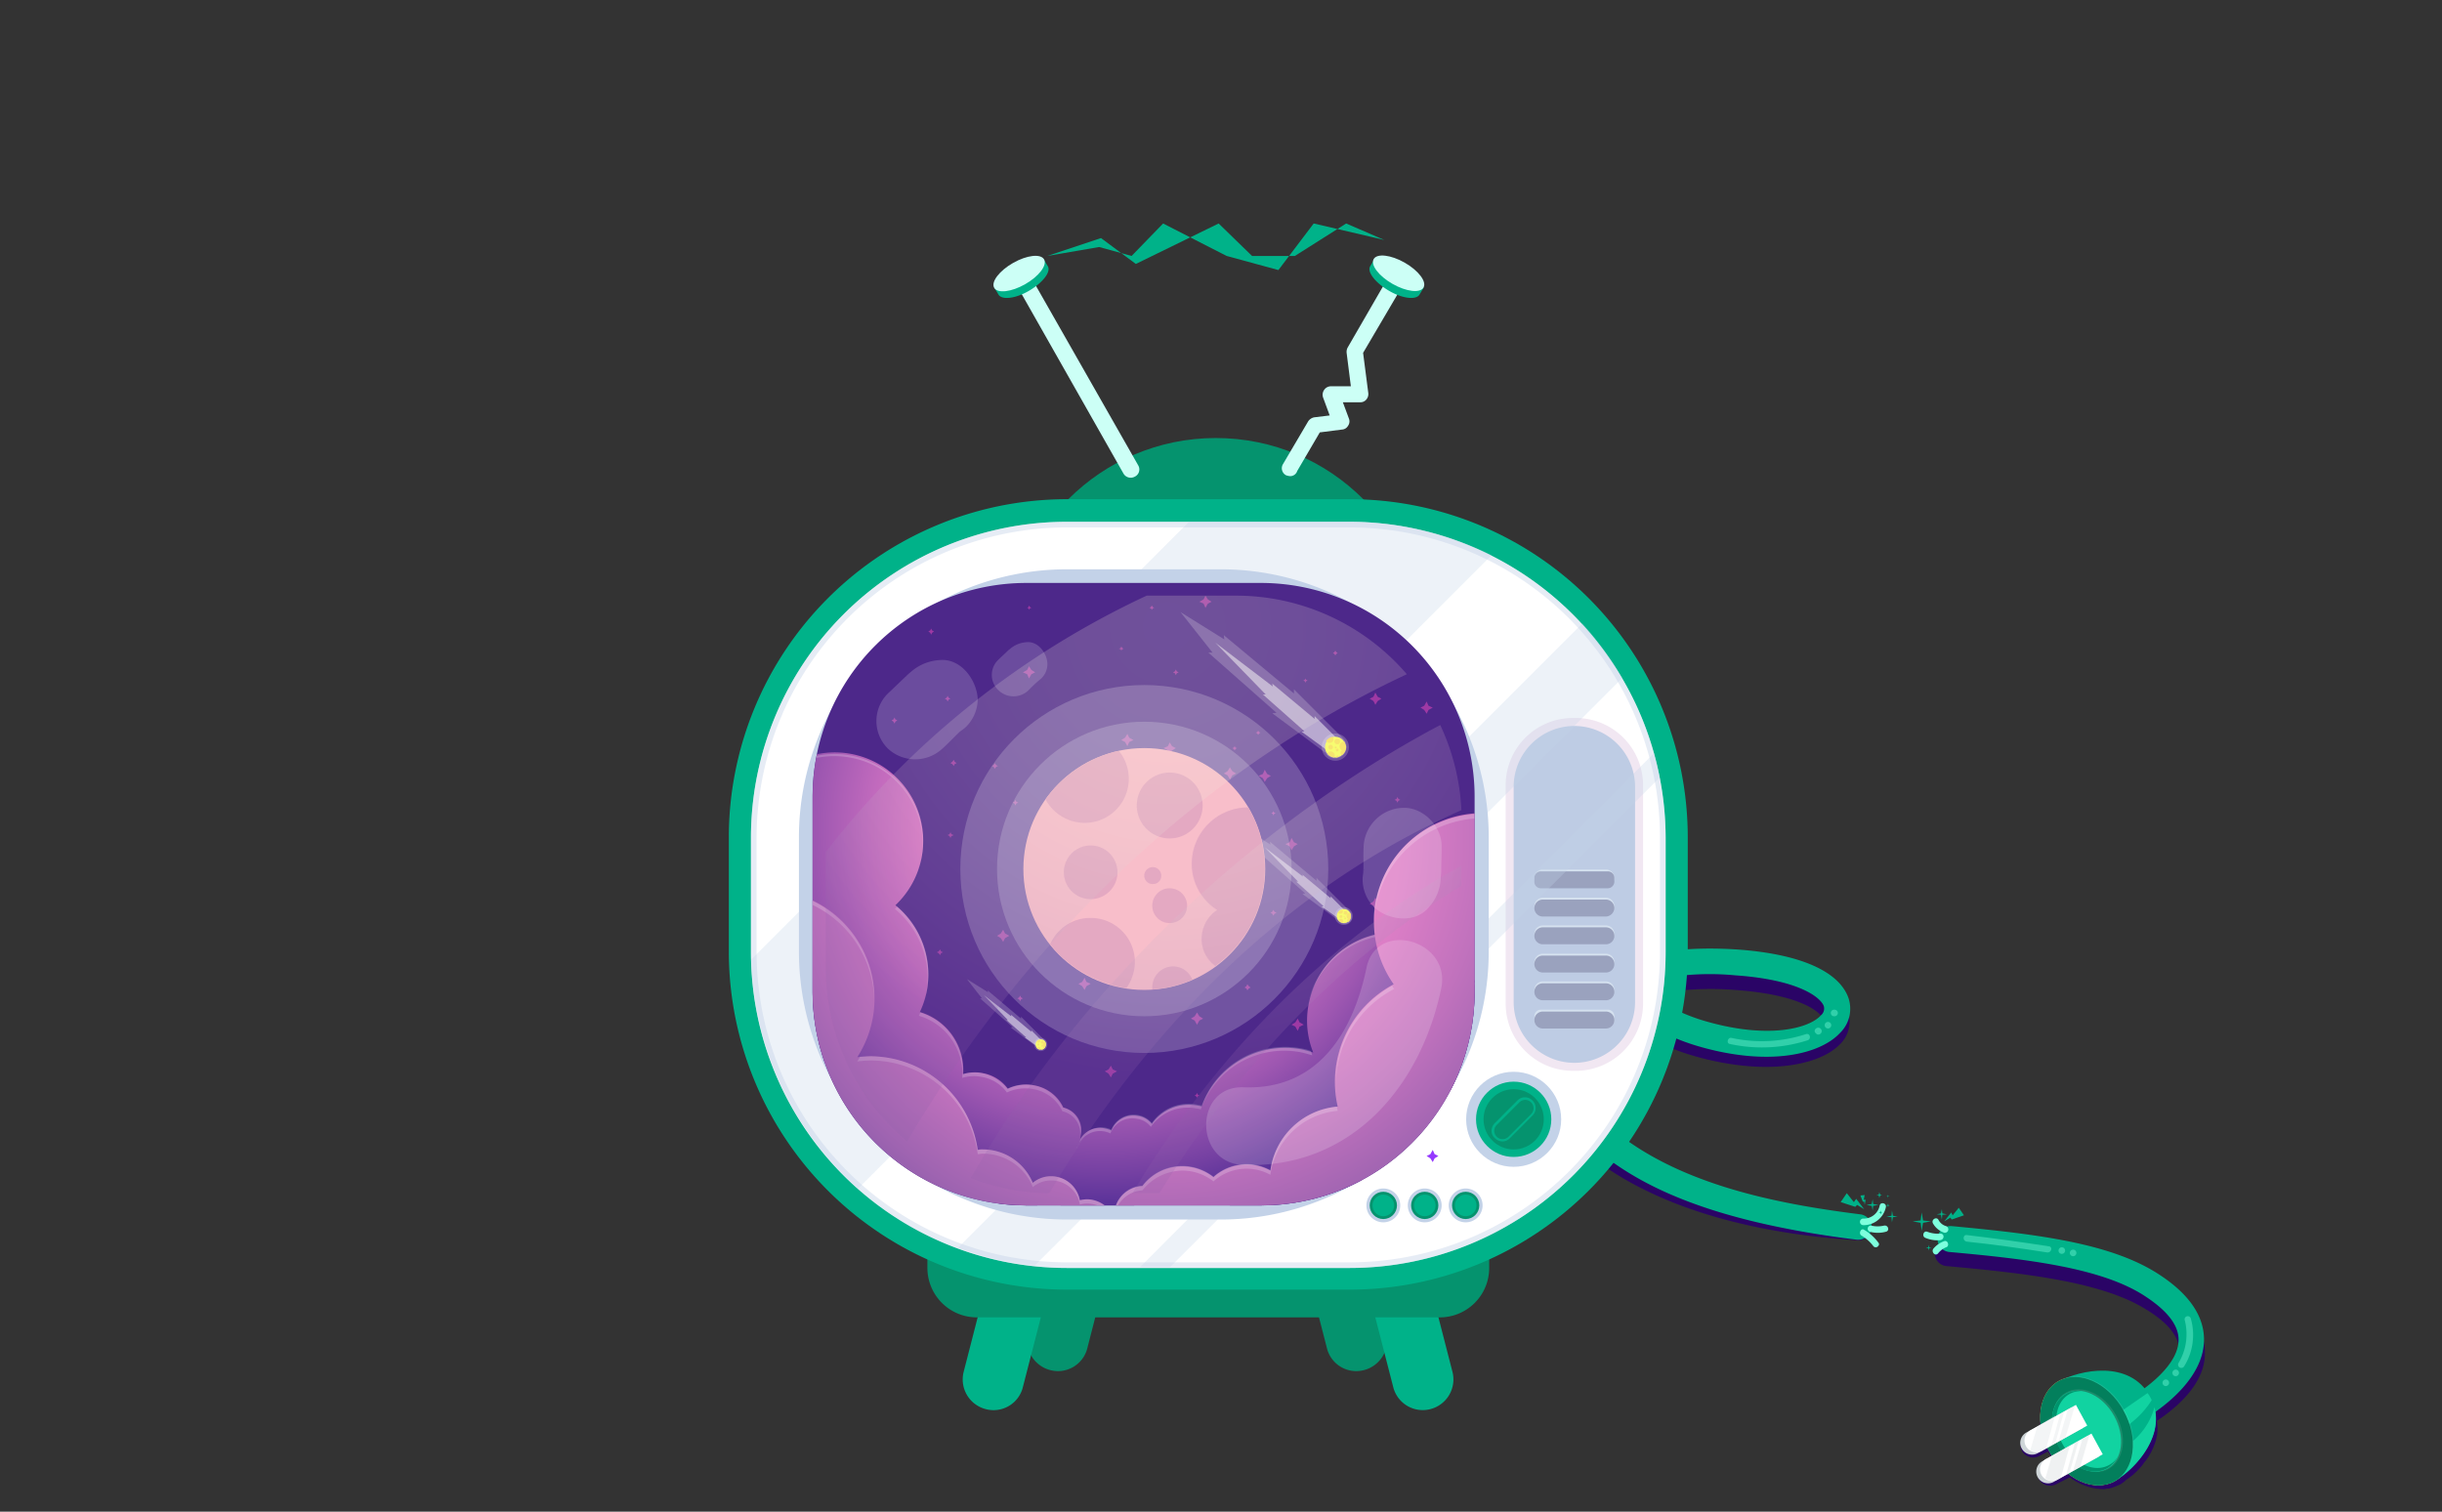 <svg id="OBJECTS" xmlns="http://www.w3.org/2000/svg" viewBox="0 0 519 321.3"><rect x="0" y="0" width="519" height="321.3" fill="#333333" stroke="none"/><defs><radialGradient id="radial-gradient" cx="5.82" cy="-145.51" r="79.88" gradientTransform="matrix(-.98 -.2 -.2 .98 211.51 319.88)" gradientUnits="userSpaceOnUse"><stop offset="0" stop-color="#ff8cd2"/><stop offset=".16" stop-color="#fb8ad1"/><stop offset=".32" stop-color="#f084cd"/><stop offset=".47" stop-color="#dc79c6"/><stop offset=".62" stop-color="#c16abd"/><stop offset=".77" stop-color="#9e57b1"/><stop offset=".92" stop-color="#7440a2"/><stop offset="1" stop-color="#5a3299"/></radialGradient><radialGradient id="radial-gradient-2" cx="246.42" cy="-119.32" r="92.36" gradientTransform="translate(0 297.4)" gradientUnits="userSpaceOnUse"><stop offset="0" stop-color="#ff8cd2"/><stop offset=".2" stop-color="#fb8ad1"/><stop offset=".38" stop-color="#f086cd"/><stop offset=".57" stop-color="#dc7ec6"/><stop offset=".75" stop-color="#c172bd"/><stop offset=".93" stop-color="#9f64b1"/><stop offset="1" stop-color="#8e5dab"/></radialGradient><radialGradient id="radial-gradient-3" cx="248.17" cy="-164.18" r="96.12" gradientTransform="translate(0 297.4)" gradientUnits="userSpaceOnUse"><stop offset="0" stop-color="#fffde0"/><stop offset=".17" stop-color="#fcf9df"/><stop offset=".32" stop-color="#f4eedb"/><stop offset=".48" stop-color="#e7dad5"/><stop offset=".63" stop-color="#d3bfcc"/><stop offset=".78" stop-color="#bb9cc0"/><stop offset=".93" stop-color="#9d72b2"/><stop offset="1" stop-color="#8e5dab"/></radialGradient><clipPath id="clip-path"><path d="M268.1 256.2H218a45.45 45.45 0 0 1-45.3-45.3v-41.7a45.45 45.45 0 0 1 45.3-45.3h50.1a45.45 45.45 0 0 1 45.3 45.3V211a45.37 45.37 0 0 1-45.3 45.2Z" style="fill:none"/></clipPath><style>.cls-3{fill:#2a0466}.cls-4{fill:#00b289}.cls-5{fill:#7dffdd}.cls-7{fill:#11d3a1}.cls-8{opacity:.1}.cls-33,.cls-34,.cls-9{fill:#fff}.cls-12{fill:#ced5d8}.cls-15{opacity:.39}.cls-16{fill:#aeaeff}.cls-17{fill:#4d288a}.cls-18{fill:#05936e}.cls-23{fill:#c3d2e8}.cls-33,.cls-34{isolation:isolate}.cls-26{fill:#ccfff6}.cls-27{fill:#9e39a4}.cls-29{clip-path:url(#clip-path)}.cls-31,.cls-33{opacity:.2}.cls-34{opacity:.5}.cls-35{fill:#f7fb70}.cls-36{fill:#f7e470}.cls-37{opacity:.18}.cls-38{fill:#e4a9c2}</style></defs><path d="M322.7 184.3c1.1-.5 2.2-.9 3.3-1.3a4.43 4.43 0 0 1 2-.3 54.1 54.1 0 0 1-2.1-7.4 2.82 2.82 0 0 0-3.2-2.1 2.59 2.59 0 0 0-2.2 3 47 47 0 0 0 2.2 8.1Z" style="fill:#ff6098"/><path class="cls-3" d="M395.3 258.4c-17.5-2.1-39.5-6-54-18.1-7.1-5.9-9.8-12.5-7.3-18.1 1.4-3.1 4.2-5.7 8-7.7a46.46 46.46 0 0 0 18.6 10.1c15.2 4.2 26.2 1.7 30.4-2.6a6.72 6.72 0 0 0 1.6-7.4c-2.2-5.2-10.6-8.5-23.6-9.4-10.9-.7-19.4.6-25.8 3L342 207c-1.4 1.2-2.7 2.3-4.1 3.4l.2.2a11 11 0 0 0-2.1 1.4c-.1.1-.3.2-.4.3a2.18 2.18 0 0 0-.5.4 20.6 20.6 0 0 0-6.1 7.4c-3.4 7.8-.8 17.3 8.2 24.9 8.2 6.9 25.5 16.6 57.5 18.6h.3a2.63 2.63 0 0 0 2.7-2.3 2.56 2.56 0 0 0-2.4-2.9Zm-26.7-48c13.2.9 18 4.3 18.8 6.1.1.3.4.9-.5 1.9-2.5 2.6-11.1 5-24.7 1.2a42.29 42.29 0 0 1-14.5-7.4 64.41 64.41 0 0 1 20.9-1.8Z"/><path class="cls-4" d="M395 263.5h-.3c-34.8-4.3-48.7-13.2-57-20.5-9-8-12.1-17.2-8.7-25.4a21.64 21.64 0 0 1 9.2-10 70.49 70.49 0 0 1-9.7-14.5 87.94 87.94 0 0 1-7.8-21.9 2.75 2.75 0 1 1 5.4-1c.1.3 4 20.5 17.2 34.8 6.4-2.6 14.9-3.9 25.8-3.2 13 .9 21.3 4.4 23.6 9.9a7.17 7.17 0 0 1-1.6 7.8c-4.2 4.6-15.2 7.3-30.4 2.8a46.63 46.63 0 0 1-18.6-10.7c-3.9 2.1-6.7 4.8-8 8.1-2.5 5.9.2 12.9 7.3 19.2 14.5 12.9 36.5 17 54 19.2a2.8 2.8 0 0 1 2.4 3.1 3 3 0 0 1-2.8 2.3Zm-47.2-54.3a39.77 39.77 0 0 0 14.5 7.8c13.7 4 22.3 1.5 24.7-1.2a1.87 1.87 0 0 0 .6-2c-.8-2-5.7-5.6-18.8-6.5a57.24 57.24 0 0 0-21 1.9Z"/><path class="cls-5" d="M396 260.4a4.83 4.83 0 0 0 4.8-3.8c.2-.9-1.1-1.2-1.3-.4a3.45 3.45 0 0 1-3.5 2.8.7.7 0 0 0 0 1.4Zm-.4 2.2a8.81 8.81 0 0 1 2.5 2.2.65.65 0 0 0 .9.2c.3-.2.5-.6.2-.9a9.72 9.72 0 0 0-3-2.7c-.6-.5-1.3.7-.6 1.2Zm1.8-.8a6.53 6.53 0 0 0 3.4 0c.9-.2.5-1.5-.4-1.3a6.15 6.15 0 0 1-2.7 0 .67.67 0 0 0-.3 1.3Z"/><path class="cls-3" d="m342.1 211.6-4-4c-.4.2-.7.5-1.1.7 2.5 1.1 2.6 3.7 2.6 4.9a13.25 13.25 0 0 1 2.5-1.6Zm5.5-2.5 1.1-.1 2.4-.6a15.68 15.68 0 0 1-7.8-3.4 25.33 25.33 0 0 0 4.3 4.1Z"/><path class="cls-4" d="m398 254.9.1 1 1.1.2-1.1.2-.1 1-.2-1-1.1-.2 1.1-.2.2-1zm4.1 2.4.2 1.1 1 .2-1 .1-.2 1.1-.1-1.1-1.1-.1 1.1-.2.1-1.1zm-2.7-3.9.2.5.4.1-.4.1-.2.5-.1-.5-.5-.1.5-.1.1-.5zm1.8 2.4.1.3.3.1-.3.1-.1.3v-.3l-.3-.1.3-.1v-.3zm-1.5 1.5.1.3.2.1-.2.1-.1.3-.1-.3-.3-.1.3-.1.1-.3zm1.5-3.4.1.3h.3l-.3.1-.1.3v-.3l-.3-.1h.3v-.3zm-10 1.6 3.1 1 .4-.4 1.5.9-1.7-2.2-.5.7-1.5-1.9-1.3 1.9z"/><path class="cls-3" d="M458.4 273.6c-10.5-6.2-26.4-8.1-44.3-9.6a2.61 2.61 0 0 0-2.9 2.3 2.73 2.73 0 0 0 2.5 2.8c16.6 1.5 32.5 3.3 41.9 8.9 5.1 3 7.6 6.1 7.5 9.1-.1 3.6-3.7 7.1-7.1 9.5-5-5.5-14.3-3.8-18.4-1.8a.1.1 0 0 0-.1.1h-.1c-2.9 1.5-4.2 4.9-3.7 8.7l-2.1 1.1-.9.5a2.33 2.33 0 0 0-.9 3.3 2.71 2.71 0 0 0 3.5 1l2-1a2.18 2.18 0 0 0 .5.8c.2.3.3.5.5.8l-1.1.6-.9.5a2.33 2.33 0 0 0-.9 3.3 2.71 2.71 0 0 0 3.5 1l3-1.5a12.29 12.29 0 0 0 5.7 2.4c.4 0 .7.1 1.1.1h.2a2 2 0 0 0 .8-.1h.3a2.35 2.35 0 0 0 .8-.2.37.37 0 0 0 .3-.1 4.18 4.18 0 0 0 1-.4h.1l.6-.3a.1.1 0 0 0 .1-.1 3 3 0 0 0 .7-.5l.1-.1a3 3 0 0 1 .7-.5l.1-.1c.3-.2.5-.4.8-.6.5-.5 1.1-1 1.6-1.6a5.5 5.5 0 0 0 .7-.9c.2-.3.5-.6.7-.9a13.55 13.55 0 0 0 2-4.4 9.23 9.23 0 0 0 .1-3.7c4.2-2.8 10.1-7.8 10.2-14.1.2-5.6-3.3-10.2-10.2-14.3Z"/><path class="cls-4" d="M452.6 303.1a3 3 0 0 1-2.5-1.5 2.78 2.78 0 0 1 1.2-3.7c3.1-1.6 11.4-7 11.7-12.8.2-3.2-2.2-6.4-7.1-9.6-9.1-6-24.9-7.9-41.6-9.4a2.76 2.76 0 1 1 .5-5.5c18.1 1.7 33.9 3.6 44.1 10.3 6.6 4.3 9.8 9.2 9.5 14.5-.6 10.1-14.1 17.1-14.7 17.4a1.8 1.8 0 0 1-1.1.3Z"/><ellipse cx="443.45" cy="304.23" rx="9" ry="12.2" transform="rotate(-29.14 443.374 304.196)" style="fill:#fa8b29"/><path class="cls-4" d="M456.9 296.7c4.3 7.7-3.2 15.7-7.5 18.1s-10.5-.4-13.8-6.2-2.4-12.6 2-15 14.9-4.7 19.3 3.1Z"/><path class="cls-7" d="m452.1 307.2-7.1 8.4a7.55 7.55 0 0 0 4.4-.8c3.9-2.2 10.3-8.8 8.5-15.7a14.5 14.5 0 0 1-5.8 8.1Zm-1.9-3a19.15 19.15 0 0 0 7.1-6.6 5.94 5.94 0 0 0-.4-.8 3 3 0 0 0-.5-.7l-6.8 4.7Z"/><g class="cls-8"><ellipse class="cls-9" cx="443.51" cy="304.12" rx="9.1" ry="12.2" transform="rotate(-29.14 443.442 304.09)"/></g><ellipse cx="443.45" cy="304.23" rx="9" ry="12.2" transform="rotate(-29.14 443.374 304.196)" style="fill:#037f5c"/><g class="cls-8"><ellipse class="cls-9" cx="443.65" cy="304.11" rx="6.9" ry="9.3" transform="rotate(-29.14 443.587 304.087)"/></g><ellipse class="cls-7" cx="443.45" cy="304.23" rx="6.7" ry="9.1" transform="rotate(-29.14 443.374 304.196)"/><path d="M448.2 311.4c-3.1 1.7-7.5-.3-9.8-4.4s-1.7-8.9 1.4-10.7a4.75 4.75 0 0 1 2.6-.6 5 5 0 0 0-3.4.6c-3.2 1.8-3.9 6.8-1.5 11.2s7 6.4 10.3 4.6a5.82 5.82 0 0 0 2.3-2.6 4.35 4.35 0 0 1-1.9 1.9Z" style="fill:#00936c"/><path class="cls-12" d="m440.3 299.1-9.5 5.3a2.51 2.51 0 1 0 2.4 4.4l9.5-5.3Z"/><path class="cls-9" d="m441.2 298.6-9.5 5.3a2.51 2.51 0 1 0 2.4 4.4l9.5-5.3Z"/><path class="cls-12" d="m438.7 300-.8.4-1.9 6.8.8-.4 1.9-6.8zm-5.7 3.1-1.5 5.1a2.48 2.48 0 0 0 2.5 0l.9-.5 1.9-6.9Zm8-4.4-1.5.8-2 6.9 1.5-.9 2-6.8z" style="opacity:.24"/><path class="cls-12" d="m443.7 305.2-9.5 5.3a2.51 2.51 0 1 0 2.4 4.4l9.5-5.3Z"/><path class="cls-9" d="M444.5 304.7 435 310a2.51 2.51 0 1 0 2.4 4.4l9.5-5.3Z"/><path class="cls-12" d="m436.1 309.4-1.4 4.8a2.42 2.42 0 0 0 2.7.2l.6-.3 1.9-6.9Zm5.7-3.2-.8.4-1.9 6.9.7-.4 2-6.9zm2.3-1.3-1.5.9-2 6.8 1.5-.8 2-6.9z" style="opacity:.33"/><path class="cls-5" d="M412.4 262.2a6.58 6.58 0 0 1-2.8-.4c-.8-.3-1.2 1-.4 1.3a6.75 6.75 0 0 0 3.1.5c1-.1 1-1.4.1-1.4Zm1.2-1.6a2.62 2.62 0 0 1-1.6-1.3c-.4-.8-1.6-.1-1.2.7a4.31 4.31 0 0 0 2.4 2 .73.73 0 0 0 .4-1.4Zm-.4 3.2a5.33 5.33 0 0 0-2.3 1.6c-.5.7.4 1.7 1 1a4.31 4.31 0 0 1 1.7-1.3c.8-.2.4-1.6-.4-1.3Z"/><path class="cls-4" d="m408.4 257.7.3 1.7 1.7.2-1.7.3-.3 1.7-.2-1.7-1.7-.3 1.7-.2.2-1.7zm4.3-.7.1.9 1 .2-1 .1-.1 1-.2-1-.9-.1.9-.2.2-.9zm-2.8 7.6.1.5.5.1-.5.1-.1.5-.1-.5-.5-.1.5-.1.1-.5zm7.5-6.3-2.6.9-.3-.4-1.3.8 1.5-1.9.3.6 1.3-1.6 1.1 1.6zm-22-4.2.5 1.3h.3l.1.7.2-1.1h-.4l.2-1-.9.1z"/><g class="cls-15"><path class="cls-5" d="M464.3 280.5a11.9 11.9 0 0 1-1.3 9.2.69.69 0 1 0 1.2.7 12.62 12.62 0 0 0 1.4-10.2.67.67 0 0 0-1.3.3Z"/></g><g class="cls-15"><path class="cls-5" d="M462.4 292.5a.7.7 0 0 0 0-1.4.7.7 0 0 0 0 1.4Z"/></g><g class="cls-15"><path class="cls-5" d="M460.3 294.6a.7.7 0 0 0 0-1.4.7.7 0 0 0 0 1.4Z"/></g><g class="cls-15"><path class="cls-5" d="M418 263.9c5.7.6 11.4 1.4 17.1 2.3.9.1 1.2-1.2.4-1.3-5.8-.9-11.6-1.7-17.5-2.4-.9-.1-.9 1.3 0 1.4Z"/></g><g class="cls-15"><path class="cls-5" d="M438.2 266.5a.7.7 0 0 0 0-1.4.7.7 0 0 0 0 1.4Z"/></g><g class="cls-15"><path class="cls-5" d="M440.6 267a.7.7 0 0 0 0-1.4.7.7 0 0 0 0 1.4Z"/></g><path class="cls-16" d="M331.8 216a18 18 0 0 0 .9 18.2c.5.7 1.7.1 1.2-.7a16.83 16.83 0 0 1-.9-16.8c.4-.8-.8-1.5-1.2-.7Zm3.1 20.4a.7.7 0 0 0 0-1.4c-.8 0-.8 1.4 0 1.4Zm1.3 2.2a.7.7 0 0 0 0-1.4c-.8 0-.8 1.4 0 1.4Z"/><g class="cls-15"><path class="cls-5" d="M367.7 221.9a31.84 31.84 0 0 0 16.5-.8c.8-.3.5-1.6-.4-1.3a30.25 30.25 0 0 1-15.8.8c-.8-.2-1.2 1.2-.3 1.3Z"/></g><g class="cls-15"><path class="cls-5" d="m385.9 219.6.1.1c.6.6 1.6-.3 1-1l-.1-.1c-.7-.6-1.7.4-1 1Z"/></g><g class="cls-15"><path class="cls-5" d="M388.5 218.6a.7.7 0 0 0 0-1.4.7.7 0 0 0 0 1.4Z"/></g><g class="cls-15"><path class="cls-5" d="M389.8 216h.1a.7.7 0 0 0 0-1.4h-.1a.7.7 0 0 0 0 1.4Z"/></g><path class="cls-16" d="M333.2 196.6a92 92 0 0 0 6.9 9.5c.6.7 1.5-.3 1-1a85.58 85.58 0 0 1-6.6-9.2c-.6-.8-1.8-.1-1.3.7Zm9.6 11.3a.7.7 0 0 0 0-1.4.7.7 0 0 0 0 1.4Zm1.1 1.6.1.1c.6.6 1.6-.3 1-1l-.1-.1c-.6-.6-1.6.4-1 1Z"/><path class="cls-17" d="M268.1 256.2H218a45.45 45.45 0 0 1-45.3-45.3v-41.7a45.45 45.45 0 0 1 45.3-45.3h50.1a45.45 45.45 0 0 1 45.3 45.3V211a45.37 45.37 0 0 1-45.3 45.2Z"/><path class="cls-18" d="M223.2 291.2a6.52 6.52 0 0 1-4.7-7.9l8-31.1a6.52 6.52 0 0 1 7.9-4.7 6.52 6.52 0 0 1 4.7 7.9l-8 31.1a6.42 6.42 0 0 1-7.9 4.7Zm66.7 0a6.52 6.52 0 0 0 4.7-7.9l-8-31.1a6.52 6.52 0 0 0-7.9-4.7 6.52 6.52 0 0 0-4.7 7.9l8 31.1a6.42 6.42 0 0 0 7.9 4.7Z"/><path class="cls-4" d="M209.5 299.5a6.52 6.52 0 0 1-4.7-7.9l8-31.1a6.52 6.52 0 0 1 7.9-4.7 6.52 6.52 0 0 1 4.7 7.9l-8 31.1a6.42 6.42 0 0 1-7.9 4.7Zm94.5 0a6.52 6.52 0 0 0 4.7-7.9l-8-31.1a6.52 6.52 0 0 0-7.9-4.7 6.52 6.52 0 0 0-4.7 7.9l8 31.1a6.47 6.47 0 0 0 7.9 4.7Z"/><path class="cls-18" d="M197.1 269.5v-21.9a10.5 10.5 0 0 1 10.5-10.5H306a10.5 10.5 0 0 1 10.5 10.5v21.9A10.5 10.5 0 0 1 306 280h-98.3a10.52 10.52 0 0 1-10.6-10.5Z"/><circle class="cls-18" cx="258.4" cy="137.4" r="44.3"/><path class="cls-4" d="M286.9 106.1h-60.2a71.87 71.87 0 0 0-71.8 71.8v24.4a71.87 71.87 0 0 0 71.8 71.8h60.2a71.87 71.87 0 0 0 71.8-71.8v-24.4a71.87 71.87 0 0 0-71.8-71.8Z"/><path class="cls-9" d="M286.9 110.9h-60.2a67.17 67.17 0 0 0-67.1 67.1v24.4a67.17 67.17 0 0 0 67.1 67.1h60.2a67.17 67.17 0 0 0 67.1-67.1V178a67.3 67.3 0 0 0-67.1-67.1Z"/><path d="M334.9 152.6h-.6a14.3 14.3 0 0 0-14.3 14.3v46.4a14.3 14.3 0 0 0 14.3 14.3h.6a14.3 14.3 0 0 0 14.3-14.3v-46.4a14.3 14.3 0 0 0-14.3-14.3Z" style="fill:#f1e7f2"/><path d="M334.6 225.9a12.93 12.93 0 0 1-12.9-12.9v-45.8a12.93 12.93 0 0 1 12.9-12.9 12.93 12.93 0 0 1 12.9 12.9V213a12.93 12.93 0 0 1-12.9 12.9Z" style="fill:#becce4"/><path d="M341.7 218.2h-14.2a1.37 1.37 0 0 1-1.4-1.4v-.8a1.37 1.37 0 0 1 1.4-1.4h14.2a1.37 1.37 0 0 1 1.4 1.4v.8a1.43 1.43 0 0 1-1.4 1.4Zm-.4-6h-13.4a1.79 1.79 0 0 1-1.8-1.8 1.79 1.79 0 0 1 1.8-1.8h13.4a1.79 1.79 0 0 1 1.8 1.8 1.79 1.79 0 0 1-1.8 1.8Zm0-5.9h-13.4a1.79 1.79 0 0 1-1.8-1.8 1.79 1.79 0 0 1 1.8-1.8h13.4a1.79 1.79 0 0 1 1.8 1.8 1.79 1.79 0 0 1-1.8 1.8Zm0-6h-13.4a1.79 1.79 0 0 1-1.8-1.8 1.79 1.79 0 0 1 1.8-1.8h13.4a1.79 1.79 0 0 1 1.8 1.8 1.79 1.79 0 0 1-1.8 1.8Zm0-5.9h-13.4a1.79 1.79 0 0 1-1.8-1.8 1.79 1.79 0 0 1 1.8-1.8h13.4a1.79 1.79 0 0 1 1.8 1.8 1.79 1.79 0 0 1-1.8 1.8Zm0-6h-13.4a1.79 1.79 0 0 1-1.8-1.8 1.79 1.79 0 0 1 1.8-1.8h13.4a1.79 1.79 0 0 1 1.8 1.8 1.79 1.79 0 0 1-1.8 1.8Z" style="fill:#d5e1ef"/><path d="M341.3 218.6h-13.4a1.79 1.79 0 0 1-1.8-1.8 1.79 1.79 0 0 1 1.8-1.8h13.4a1.79 1.79 0 0 1 1.8 1.8 1.79 1.79 0 0 1-1.8 1.8Zm0-6h-13.4a1.79 1.79 0 0 1-1.8-1.8 1.79 1.79 0 0 1 1.8-1.8h13.4a1.79 1.79 0 0 1 1.8 1.8 1.79 1.79 0 0 1-1.8 1.8Zm0-5.9h-13.4a1.79 1.79 0 0 1-1.8-1.8 1.79 1.79 0 0 1 1.8-1.8h13.4a1.79 1.79 0 0 1 1.8 1.8 1.79 1.79 0 0 1-1.8 1.8Zm0-6h-13.4a1.79 1.79 0 0 1-1.8-1.8 1.79 1.79 0 0 1 1.8-1.8h13.4a1.79 1.79 0 0 1 1.8 1.8 1.79 1.79 0 0 1-1.8 1.8Zm0-5.9h-13.4a1.79 1.79 0 0 1-1.8-1.8 1.79 1.79 0 0 1 1.8-1.8h13.4a1.79 1.79 0 0 1 1.8 1.8 1.86 1.86 0 0 1-1.8 1.8Zm.4-6h-14.2a1.37 1.37 0 0 1-1.4-1.4v-.8a1.37 1.37 0 0 1 1.4-1.4h14.2a1.37 1.37 0 0 1 1.4 1.4v.8a1.43 1.43 0 0 1-1.4 1.4Z" style="fill:#9aa2be"/><circle class="cls-23" cx="321.7" cy="237.9" r="10.1"/><circle class="cls-4" cx="321.7" cy="237.9" r="8"/><circle class="cls-18" cx="321.7" cy="237.9" r="6.4"/><path class="cls-4" d="M325.7 233.9a2.23 2.23 0 0 0-3.2 0l-4.8 4.8a2.36 2.36 0 0 0-.7 1.6 2 2 0 0 0 .7 1.6 2.36 2.36 0 0 0 1.6.7 2.13 2.13 0 0 0 1.6-.7l4.8-4.8a2.23 2.23 0 0 0 0-3.2Z"/><path class="cls-18" d="m325.4 236.8-4.8 4.8a1.75 1.75 0 0 1-2.5 0 1.75 1.75 0 0 1 0-2.5l4.8-4.8a1.75 1.75 0 0 1 2.5 0 1.75 1.75 0 0 1 0 2.5Z"/><circle class="cls-23" cx="294" cy="256.2" r="3.6"/><circle class="cls-23" cx="302.8" cy="256.2" r="3.6"/><circle class="cls-23" cx="311.5" cy="256.2" r="3.6"/><circle class="cls-18" cx="294" cy="256.2" r="2.9"/><circle class="cls-18" cx="302.8" cy="256.2" r="2.9"/><circle class="cls-18" cx="311.5" cy="256.2" r="2.9"/><circle class="cls-4" cx="294" cy="256.2" r="2.3"/><circle class="cls-4" cx="302.8" cy="256.2" r="2.3"/><circle class="cls-4" cx="311.5" cy="256.2" r="2.3"/><path class="cls-23" d="M286.9 110.9h-34.2l-93 93a67.32 67.32 0 0 0 22.7 48.7L317 118a67.71 67.71 0 0 0-30.1-7.1Zm65.8 54.4a43.71 43.71 0 0 0-1.2-5.2L242.3 269.3h6.4Zm-7.9-21.2a69.13 69.13 0 0 0-8.5-11.6L203.6 265.2a67.94 67.94 0 0 0 16.3 3.8Z" style="opacity:.29"/><path d="M286.9 112.1a66 66 0 0 1 65.9 65.9v24.4a66 66 0 0 1-65.9 65.9h-60.2a66 66 0 0 1-65.9-65.9V178a66 66 0 0 1 65.9-65.9h60.2m0-1.2h-60.2a67.17 67.17 0 0 0-67.1 67.1v24.4a67.17 67.17 0 0 0 67.1 67.1h60.2a67.17 67.17 0 0 0 67.1-67.1V178a67.3 67.3 0 0 0-67.1-67.1Z" style="isolation:isolate;opacity:.42;fill:#c3d2e8"/><path class="cls-23" d="M259.5 121h-32.8a56.93 56.93 0 0 0-56.9 56.9v24.4a56.93 56.93 0 0 0 56.9 56.9h32.8a56.93 56.93 0 0 0 56.9-56.9v-24.4a56.93 56.93 0 0 0-56.9-56.9Z"/><path class="cls-17" d="M268.1 256.2H218a45.45 45.45 0 0 1-45.3-45.3v-41.7a45.45 45.45 0 0 1 45.3-45.3h50.1a45.45 45.45 0 0 1 45.3 45.3V211a45.37 45.37 0 0 1-45.3 45.2Z"/><path class="cls-26" d="M241.2 101.3a1.78 1.78 0 0 1-2.4-.6L216 60.5a1.78 1.78 0 0 1 .6-2.4 1.78 1.78 0 0 1 2.4.6l22.9 40.2a1.7 1.7 0 0 1-.7 2.4Z"/><path class="cls-4" d="M220.5 55.9a11.08 11.08 0 0 0-4.3 1.5 13.17 13.17 0 0 0-3.5 2.9l-1.4.8.9 1.5c.7 1.2 3.6.9 6.5-.8s4.7-4 4-5.2l-.9-1.5Z"/><ellipse class="cls-26" cx="216.59" cy="58.14" rx="6.1" ry="2.6" transform="rotate(-29.68 216.604 58.138)"/><path class="cls-26" d="M274.2 101.2a2.92 2.92 0 0 1-.9-.2 1.69 1.69 0 0 1-.6-2.4l5.3-9a2 2 0 0 1 1.3-.9l3.3-.4-1.4-3.8a1.8 1.8 0 0 1 .2-1.6 1.76 1.76 0 0 1 1.5-.8h4.2l-.9-7.1a2 2 0 0 1 .2-1.1l8.9-15.4a1.73 1.73 0 0 1 2.4-.7 1.81 1.81 0 0 1 .7 2.4L289.7 75l1.1 8.5a1.79 1.79 0 0 1-.4 1.4 1.61 1.61 0 0 1-1.3.6h-3.7l1.3 3.5a1.6 1.6 0 0 1-.2 1.5 1.56 1.56 0 0 1-1.3.8l-4.7.6-4.8 8.2a1.55 1.55 0 0 1-1.5 1.1Z"/><path class="cls-4" d="M293.4 55.9a11.08 11.08 0 0 1 4.3 1.5 13.17 13.17 0 0 1 3.5 2.9l1.4.8-.9 1.5c-.7 1.2-3.6.9-6.5-.8s-4.7-4-4-5.2l.9-1.5Z"/><ellipse class="cls-26" cx="297.26" cy="58.09" rx="2.6" ry="6.1" transform="rotate(-60.32 297.248 58.096)"/><path class="cls-27" d="m179.1 178.4.8-.5.5-.8.4.8.9.5-.9.4-.4.9-.5-.9-.8-.4zm52.7-14.2.9-.5.4-.8.5.8.8.5-.8.4-.5.9-.4-.9-.9-.4zm17.9 13.9.8-.4.5-.9.4.9.9.4-.9.5-.4.8-.5-.8-.8-.5zm10.4-2.9.8-.5.5-.8.5.8.8.5-.8.4-.5.9-.5-.9-.8-.4zm44.5 19.6.8-.5.5-.8.4.8.9.5-.9.4-.4.8-.5-.8-.8-.4zm-37.1-29.9.9-.4.4-.9.5.9.8.4-.8.5-.5.8-.4-.8-.9-.5zm-7.4-.5.8-.5.5-.8.5.8.8.5-.8.4-.5.9-.5-.9-.8-.4zm13.1 15 .9-.4.4-.9.5.9.8.4-.8.5-.5.8-.4-.8-.9-.5zm3.8-34.8.3-.1.1-.3.2.3.3.1-.3.2-.2.3-.1-.3-.3-.2zm-10.1 11.1.3-.1.2-.3.2.3.3.1-.3.2-.2.3-.2-.3-.3-.2zm-5 3.3.3-.1.2-.3.2.3.3.1-.3.2-.2.3-.2-.3-.3-.2zm31.3 75.1.3-.2.1-.3.2.3.3.2-.3.2-.2.3-.1-.3-.3-.2zm11.4-18.9.3-.2.2-.3.1.3.3.2-.3.2-.1.3-.2-.3-.3-.2zm-52.8 36.1.3-.1.2-.3.1.3.3.1-.3.2-.1.3-.2-.3-.3-.2zm20.9-3.2.4-.2.1-.3.2.3.3.2-.3.1-.2.3-.1-.3-.4-.1zm-18.8-15.3.3-.1.2-.4.2.4.3.1-.3.2-.2.3-.2-.3-.3-.2zm-35.6-103.6.3-.2.1-.3.2.3.3.2-.3.1-.2.3-.1-.3-.3-.1zm19.5 8.7.4-.2.1-.3.2.3.3.2-.3.1-.2.3-.1-.3-.4-.1zm6.5-8.7.3-.2.2-.3.2.3.3.2-.3.1-.2.3-.2-.3-.3-.1zm39 9.6.3-.2.2-.3.2.3.3.2-.3.2-.2.3-.2-.3-.3-.2zm-13.1 34 .3-.1.1-.3.2.3.3.1-.3.2-.2.3-.1-.3-.3-.2zm-10.5 9.6.4-.2.2-.5.3.5.4.2-.4.2-.3.4-.2-.4-.4-.2zm-4.6 14.3.4-.2.2-.4.2.4.5.2-.5.3-.2.4-.2-.4-.4-.3zM270 194l.4-.2.2-.4.3.4.4.2-.4.2-.3.4-.2-.4-.4-.2zm-49.7-9.4.5-.2.2-.4.2.4.4.2-.4.3-.2.4-.2-.4-.5-.3zm3.3-6.5.4-.2.2-.4.3.4.4.2-.4.3-.3.4-.2-.4-.4-.3zm-8.4-7.5.4-.2.2-.4.2.4.4.2-.4.2-.2.4-.2-.4-.4-.2zm7.8-.6.4-.2.2-.4.2.4.4.2-.4.2-.2.4-.2-.4-.4-.2zm-12.2-7.2.4-.2.2-.4.3.4.4.2-.4.2-.3.4-.2-.4-.4-.2zm1.1 36.1.8.5.5.8.4-.8.9-.5-.9-.5-.4-.8-.5.8-.8.5zm11.4 41.8.8.4.5.8.4-.8.9-.4-.9-.5-.4-.8-.5.8-.8.5zm11.5-13 .8.5.5.8.4-.8.9-.5-.9-.4-.4-.8-.5.8-.8.4zm43 5.1.8.5.5.8.4-.8.9-.5-.9-.4-.4-.9-.5.9-.8.4zm17.9-27.4.8.4.5.9.5-.9.8-.4-.8-.5-.5-.8-.5.8-.8.5zm-21.2 12.4.8.4.5.9.4-.9.9-.4-.9-.5-.4-.8-.5.8-.8.5zm-36.2-60.5.8.4.5.9.4-.9.9-.4-.9-.5-.4-.8-.5.8-.8.5zm0 25.7.8.5.5.8.4-.8.9-.5-.9-.5-.4-.8-.5.8-.8.5zm-20.9-40.1.9.4.4.9.5-.9.8-.4-.8-.5-.5-.8-.4.8-.9.5zm37.5-15 .9.4.4.9.5-.9.8-.4-.8-.5-.5-.8-.4.8-.9.5zm47 22.5.8.5.5.8.4-.8.9-.5-.9-.4-.4-.9-.5.9-.8.4zm-10.8 41.7.8.4.4.9.5-.9.8-.4-.8-.5-.5-.8-.4.8-.8.5zm0-43.6.8.5.4.8.5-.8.8-.5-.8-.4-.5-.9-.4.9-.8.4zM247.3 159l.9.5.4.8.5-.8.8-.5-.8-.4-.5-.8-.4.8-.9.4zm-65.6 63.3.8.5.5.8.4-.8.8-.5-.8-.4-.4-.9-.5.9-.8.4zm24.5 10.5.8.5.5.8.4-.8.9-.5-.9-.4-.4-.9-.5.9-.8.4z"/><path style="fill:#9539ff" d="m303.2 245.7.8.5.5.8.4-.8.8-.5-.8-.4-.4-.9-.5.9-.8.4z"/><path class="cls-27" d="m253.1 216.5.8.4.5.9.5-.9.8-.4-.8-.5-.5-.8-.5.8-.8.5zm-23.9-7.4.8.5.5.8.4-.8.9-.5-.9-.4-.4-.9-.5.9-.8.4zM196.6 221l.8.5.4.8.5-.8.8-.5-.8-.4-.5-.8-.4.8-.8.4zm19.6-8.8.4.2.2.4.2-.4.4-.2-.4-.2-.2-.4-.2.4-.4.2zm-25.5-10.4.4.2.2.4.3-.4.4-.2-.4-.3-.3-.4-.2.4-.4.3zm51.5 43.7.4.2.2.4.2-.4.4-.2-.4-.2-.2-.4-.2.4-.4.2zm12.8-44.3.4.3.2.4.2-.4.4-.3-.4-.2-.2-.4-.2.4-.4.2zm9.5 8.7.4.2.2.4.3-.4.4-.2-.4-.3-.3-.4-.2.4-.4.3zm-27.5-9.7.5.2.2.4.2-.4.4-.2-.4-.2-.2-.4-.2.4-.5.2zm-47.5-47.1.4.3.2.4.2-.4.4-.3-.4-.2-.2-.4-.2.4-.4.2zm-5.9 17 .4.3.2.4.3-.4.4-.3-.4-.2-.3-.4-.2.4-.4.2zm17.8 7.4.4.2.2.4.2-.4.5-.2-.5-.2-.2-.4-.2.4-.4.2zm.6-15.3.4.2.3.4.2-.4.4-.2-.4-.3-.2-.4-.3.4-.4.3zm-2.9 40.2.4.2.3.4.2-.4.4-.2-.4-.2-.2-.4-.3.4-.4.2zm50.2-59.5.4.2.2.4.2-.4.4-.2-.4-.2-.2-.4-.2.4-.4.2zm47.1 27.1.4.2.2.4.2-.4.4-.2-.4-.2-.2-.4-.2.4-.4.2zm-95.6-21.5.4-.2.2-.4.2.4.4.2-.4.2-.2.4-.2-.4-.4-.2zm-3.5-14.3.4-.2.2-.4.2.4.4.2-.4.3-.2.4-.2-.4-.4-.3zm51.3 53.2.4-.2.2-.4.3.4.4.2-.4.2-.3.4-.2-.4-.4-.2zm15.4.6.4-.2.2-.4.2.4.4.2-.4.2-.2.5-.2-.5-.4-.2z"/><g class="cls-29"><path d="M229 243.6c-.6 2.7-5.6 13-2.8 13.6 2.4.5 11.6 3.3 12.5 1 .4.2 4-3.9 4.4-3.8 1.3.3 1.3-.6 2.3-1.2.8 3.4 1.6-.7 5.3.1a9.61 9.61 0 0 0 6.9-1.2 18.78 18.78 0 0 0 33.9-6.8 18.14 18.14 0 0 0-.9-10.6c.7.2 1.4.4 2.2.6a18.79 18.79 0 1 0-14.6-22.2 18.14 18.14 0 0 0 .9 10.6c-.7-.2-1.4-.4-2.2-.6a18.83 18.83 0 0 0-21.5 12.1 2.92 2.92 0 0 0-.9-.2 9.54 9.54 0 0 0-9.7 3.9 4.56 4.56 0 0 0-2.9-1.7 5 5 0 0 0-5.7 3.1 5.64 5.64 0 0 0-1.2-.4 4.82 4.82 0 0 0-6 3.7Zm-63.7-50.5a19.72 19.72 0 0 0-5.8 10.1 19.05 19.05 0 0 0 14.8 22.5 25.58 25.58 0 0 0 4.7.4 12.82 12.82 0 0 0 19.4 12.2 8.87 8.87 0 0 0 6.9 7 9.18 9.18 0 0 0 5.7-.7c1.2 1.7.2 12.7 2.4 13.1 3.1.6 11.7-3.1 13.7-5.2 2.5.2 2.1-8.6 2.6-11.2a4.94 4.94 0 0 0-3.7-5.9 8.43 8.43 0 0 0-6.1-4.7 9.18 9.18 0 0 0-5.7.7 8.26 8.26 0 0 0-5.3-3.3 8.44 8.44 0 0 0-4.2.2 12.85 12.85 0 0 0-9.2-13.2 19.85 19.85 0 0 0 1.4-4.1 19.05 19.05 0 0 0-6.6-18.6 18.8 18.8 0 1 0-31.3-17.5 18.91 18.91 0 0 0 6.3 18.2Z" style="fill:url(#radial-gradient)"/><g class="cls-31"><path class="cls-9" d="m190.2 193.2.5-.5a18.89 18.89 0 0 1 6.2 18.3c0 .1-.1.3-.1.4a18.92 18.92 0 0 0-6.6-18.2Zm35.6 43a8.43 8.43 0 0 0-6.1-4.7 9.18 9.18 0 0 0-5.7.7 8.26 8.26 0 0 0-5.3-3.3 8.44 8.44 0 0 0-4.2.2 12.85 12.85 0 0 0-9.2-13.2c.1-.2.2-.5.3-.7a12.84 12.84 0 0 1 9 13.1 8.5 8.5 0 0 1 4.2-.2 9.48 9.48 0 0 1 5.3 3.3 8.53 8.53 0 0 1 5.7-.7 8.73 8.73 0 0 1 6.1 4.7 5 5 0 0 1 3.7 5.9c0 .1-.1.2-.1.4a4.76 4.76 0 0 0-3.7-5.5Zm-44.7-75.1a18.85 18.85 0 0 0-22.2 14.3.6.6 0 0 1 .1-.4 18.79 18.79 0 0 1 36.8 7.6c0 .1-.1.3-.1.4a18.59 18.59 0 0 0-14.6-21.9Zm48.5 81.1a5.11 5.11 0 0 1 5.4-2.5 5.64 5.64 0 0 1 1.2.4 5.12 5.12 0 0 1 5.7-3.1 5 5 0 0 1 2.9 1.7 9.47 9.47 0 0 1 9.7-3.9c.3.1.6.1.9.2a18.83 18.83 0 0 1 21.5-12.1 8.45 8.45 0 0 1 1.7.5l.3.9c-.7-.2-1.4-.4-2.2-.6a18.83 18.83 0 0 0-21.5 12.1 2.92 2.92 0 0 0-.9-.2 9.54 9.54 0 0 0-9.7 3.9 4.56 4.56 0 0 0-2.9-1.7 5 5 0 0 0-5.7 3.1 5.64 5.64 0 0 0-1.2-.4 5.06 5.06 0 0 0-5.9 3.6.76.76 0 0 1 .1-.4 4.71 4.71 0 0 0 .6-1.5Zm70.6-43.1a18.85 18.85 0 0 0-22.2 14.3.6.6 0 0 1 .1-.4 18.79 18.79 0 0 1 36.8 7.6c0 .1-.1.2-.1.4a18.69 18.69 0 0 0-14.6-21.9Zm-135-5.2a18.26 18.26 0 0 0-5.6 9.7.37.37 0 0 1 .1-.3 19.3 19.3 0 0 1 5.3-9.7c0 .1.1.2.2.3Zm125.7 41.6a18.67 18.67 0 0 1 .6 9.7c0 .1-.1.2-.1.3a18.59 18.59 0 0 0-1-10.2c.2.1.3.2.5.2Z"/></g></g><g class="cls-29"><path d="M231 254.9a7.72 7.72 0 0 0-1.5.2 6.22 6.22 0 0 0-6.1-5.1 6 6 0 0 0-3.9 1.4 11.53 11.53 0 0 0-10.6-7.1 4.1 4.1 0 0 0-1.1.1 23.15 23.15 0 0 0-22.8-19.9 26.35 26.35 0 0 0-2.8.2 23.08 23.08 0 1 0-19.4 10.6 26.35 26.35 0 0 0 2.8-.2 23.07 23.07 0 0 0 19.4 35.6 23.49 23.49 0 0 0 16-6.4 11.46 11.46 0 0 0 7.9 3.2 11.64 11.64 0 0 0 10.4-6.5 6.26 6.26 0 0 0 4.2 1.6 7.72 7.72 0 0 0 1.5-.2 6.2 6.2 0 0 0 12.3-1.1 6.42 6.42 0 0 0-6.3-6.4ZM338.2 196a23.1 23.1 0 1 0-42 13.2 23.44 23.44 0 0 0-11.9 26 15.75 15.75 0 0 0-14.3 13.6 10.51 10.51 0 0 0-12.1 1.4 10.78 10.78 0 0 0-6.6-2.3 10.56 10.56 0 0 0-8.5 4.2 6.26 6.26 0 0 0-6 6.2 6.33 6.33 0 0 0 5.4 6.2 10.89 10.89 0 0 0 9.1 5.1 10.62 10.62 0 0 0 7.1-2.7 10.75 10.75 0 0 0 16.6-4.4 15.5 15.5 0 0 0 10.6 4.2 15.72 15.72 0 0 0 15.6-14.1 22.55 22.55 0 0 0 5.8.8 23.43 23.43 0 0 0 23.4-23.4 22.79 22.79 0 0 0-4.4-13.6 23.21 23.21 0 0 0 12.2-20.4Z" style="fill:url(#radial-gradient-2)"/><g class="cls-31"><path class="cls-9" d="M296.3 210.2a2.51 2.51 0 0 1-.4-.7 23.23 23.23 0 0 0-12 20.4v.5a23 23 0 0 1 12.4-20.2ZM242.8 253a11 11 0 0 1 8.5-4.2 10.78 10.78 0 0 1 6.6 2.3 10.51 10.51 0 0 1 12.1-1.4 15.84 15.84 0 0 1 14.3-13.6c-.1-.3-.1-.6-.2-.9a15.73 15.73 0 0 0-14.1 13.5 10.51 10.51 0 0 0-12.1 1.4 10.78 10.78 0 0 0-6.6-2.3 10.56 10.56 0 0 0-8.5 4.2 6.26 6.26 0 0 0-6 6.2v.5a6.42 6.42 0 0 1 6-5.7Zm72.3-79.1a23 23 0 0 1 23 22.7v-.5a23.1 23.1 0 0 0-46.2 0v.5a23.31 23.31 0 0 1 23.2-22.7Zm-78.2 85.3a6.15 6.15 0 0 0-5.9-4.3 7.72 7.72 0 0 0-1.5.2 6.22 6.22 0 0 0-6.1-5.1 6 6 0 0 0-3.9 1.4 11.53 11.53 0 0 0-10.6-7.1 4.1 4.1 0 0 0-1.1.1 23.15 23.15 0 0 0-22.8-19.9c-.7 0-1.5.1-2.2.1-.2.3-.4.7-.6 1a24.58 24.58 0 0 1 2.8-.2 23 23 0 0 1 22.8 19.9c.4 0 .7-.1 1.1-.1a11.38 11.38 0 0 1 10.6 7.1 6 6 0 0 1 3.9-1.4 6.14 6.14 0 0 1 6.1 5.1 7.72 7.72 0 0 1 1.5-.2 6.16 6.16 0 0 1 6.2 5.8v-.5a5.82 5.82 0 0 1-.3-1.9Zm-74.1-69.1a23 23 0 0 1 23 22.7v-.5a23.1 23.1 0 0 0-46.2 0v.5a23.31 23.31 0 0 1 23.2-22.7Zm163.3 27.1a22.89 22.89 0 0 1 4.4 13.1v-.4a23.63 23.63 0 0 0-3.9-12.9c-.2.1-.3.2-.5.2Zm-161.2 18.9a22.5 22.5 0 0 0-3.1 11.5v.4a22.64 22.64 0 0 1 3.7-12c-.2 0-.4.1-.6.1Z"/></g></g><circle class="cls-33" cx="285.6" cy="194.7" r="1.9"/><path class="cls-33" d="m286.7 193.5-6.9-6.9v.6l-9.9-8.3.1.6-6.2-3.9 4.5 5.7h-.6l9.7 8.6-.6.1 7.6 5.6c.1.2.4.4.6.6a1.64 1.64 0 0 0 2.2-.7 1.87 1.87 0 0 0-.5-2Z"/><path class="cls-34" d="M285.3 195.8a3.45 3.45 0 0 1 .9-.8c.2-.2.4-.3.6-.5l-4-4v.4l-6-5 .1.4-8.1-6.2 7.1 7.3h-.4l5.8 5.2-.4.1Z"/><circle class="cls-35" cx="285.6" cy="194.7" r="1.5"/><path class="cls-36" d="M285 195.3a.55.55 0 0 0-.5.3 1.19 1.19 0 0 0 .9.5.37.37 0 0 0 .1-.3.54.54 0 0 0-.5-.5Zm0-.8a.3.3 0 1 0 .3.3.27.27 0 0 0-.3-.3Zm1-.1a.4.4 0 1 0-.4-.4c-.1.2.1.4.4.4Zm-1.1-.2a.47.47 0 0 0 .5-.5.37.37 0 0 0-.1-.3 1.46 1.46 0 0 0-.9.6.76.76 0 0 0 .5.2Zm.9.6c0-.1 0-.1-.1-.1s-.1 0-.1.1 0 .1.1.1.1 0 .1-.1Zm-.1.4a.2.2 0 1 0 .2-.2.22.22 0 0 0-.2.2Zm1.2-1.2a.68.68 0 0 0-.7.7.71.71 0 0 0 .3.6.52.52 0 0 0-.2.4c0 .1.1.3.2.3a1.43 1.43 0 0 0 .6-1.2 1.08 1.08 0 0 0-.2-.8Zm-.9 1.9a.32.32 0 0 0-.3.3c.2 0 .3-.1.5-.1a.22.22 0 0 0-.2-.2Z"/><g class="cls-37"><path class="cls-38" d="M284.9 194.2a.55.55 0 0 1-.5-.3 1.46 1.46 0 0 1 .9-.6 1.46 1.46 0 0 0-.9.6.55.55 0 0 0 .5.3Zm-.4 1.5a.55.55 0 0 1 .5-.3c-.2-.1-.4.1-.5.3a1.05 1.05 0 0 0 .9.5 1.05 1.05 0 0 1-.9-.5Zm.1-.9a.27.27 0 0 0 .3.3q-.15 0-.3-.3a.32.32 0 0 1 .3-.3.32.32 0 0 0-.3.3Zm1.4.6a.2.2 0 1 1 0-.4.22.22 0 0 0-.2.2c-.1.1 0 .2.2.2Zm0-1a.4.4 0 1 1 0-.8.43.43 0 0 0-.4.4c-.1.2.1.4.4.4Zm.4 1.2a.76.76 0 0 1 .2-.4.6.6 0 0 1-.3-.6.68.68 0 0 1 .7-.7.68.68 0 0 0-.7.7.71.71 0 0 0 .3.6c-.2.1-.3.3-.2.4s.1.3.2.3c-.2 0-.2-.2-.2-.3Zm-.6.6c0-.1.1-.3.2-.3-.1 0-.3.2-.2.3Zm-.1-1.3c-.1 0-.1 0-.1-.1s0-.1.1-.1c-.1 0-.1 0-.1.1a.1.1 0 0 0 .1.1Z"/></g><circle class="cls-33" cx="243.2" cy="184.7" r="39.1"/><circle class="cls-33" cx="243.2" cy="184.7" r="31.3"/><circle cx="243.2" cy="184.7" r="25.7" style="fill:#f8beca"/><path class="cls-38" d="M231.8 195.1a9.27 9.27 0 0 0-8.6 5.6 25.74 25.74 0 0 0 16.2 9.3 9.76 9.76 0 0 0 1.8-5.5 9.39 9.39 0 0 0-9.4-9.4Zm0-15.4a5.7 5.7 0 1 0 5.7 5.7 5.7 5.7 0 0 0-5.7-5.7Zm16.8-1.5a7 7 0 1 0-7-7 7 7 0 0 0 7 7Zm-18.1-3.3a9.38 9.38 0 0 0 7.3-15.3 25.88 25.88 0 0 0-15.6 10.3 9.56 9.56 0 0 0 8.3 5Zm16.3 11.2a1.8 1.8 0 1 0-1.8 1.8 1.73 1.73 0 0 0 1.8-1.8Zm-1.9 6.4a3.7 3.7 0 1 0 3.7-3.7 3.69 3.69 0 0 0-3.7 3.7Zm20.4-20.9a12 12 0 0 0-12 11.9 11.59 11.59 0 0 0 5.4 9.9 7.32 7.32 0 0 0-3.3 6.1 7.06 7.06 0 0 0 2.9 5.8 25.57 25.57 0 0 0 10.5-20.7 26.34 26.34 0 0 0-3.5-13Zm-16 33.8a4.44 4.44 0 0 0-4.4 4.4v.5a24.7 24.7 0 0 0 8.5-2.1 4.38 4.38 0 0 0-4.1-2.8Z"/><g class="cls-37"><path class="cls-38" d="M230.5 174.9h.2a9.33 9.33 0 0 1-8.2-5 25.71 25.71 0 0 1 15.4-10.2v-.1a25.88 25.88 0 0 0-15.6 10.3 9.28 9.28 0 0 0 8.2 5Zm-7.1 25.9a9.24 9.24 0 0 1 8.5-5.6h-.2a9.27 9.27 0 0 0-8.6 5.6 25.74 25.74 0 0 0 16.2 9.3 26.5 26.5 0 0 1-15.9-9.3Zm2.7-15.4a5.7 5.7 0 0 0 5.7 5.7h.1a5.7 5.7 0 0 1 0-11.4h-.1a5.63 5.63 0 0 0-5.7 5.7Zm22.5 10.8h.1a3.65 3.65 0 0 1-3.5-3.7 3.72 3.72 0 0 1 3.5-3.7h-.1a3.69 3.69 0 0 0-3.7 3.7 3.76 3.76 0 0 0 3.7 3.7Zm0-18h.1a7 7 0 0 1 0-14h-.1a7 7 0 1 0 0 14Zm7 21.4a7.19 7.19 0 0 1 3.3-6.1 11.86 11.86 0 0 1 6.3-21.8h-.1a11.86 11.86 0 0 0-11.9 11.9 11.59 11.59 0 0 0 5.4 9.9 7.32 7.32 0 0 0-3.3 6.1 7.06 7.06 0 0 0 2.9 5.8l.1-.1a7.42 7.42 0 0 1-2.7-5.7Zm-10.5 10.2a4.42 4.42 0 0 1 4.3-4.4h-.1a4.44 4.44 0 0 0-4.4 4.4v.5h.3c0-.2-.1-.3-.1-.5Zm0-21.8a1.84 1.84 0 0 1-1.7-1.8 1.77 1.77 0 0 1 1.7-1.8h-.1a1.8 1.8 0 0 0 0 3.6Z"/></g><circle class="cls-33" cx="283.8" cy="158.8" r="2.9"/><path class="cls-33" d="M285.4 156.9 275 146.5v.9L260.1 135l.1.9-9.3-5.8 6.8 8.6h-.9l14.5 12.8-.9.1 11.3 8.4a2 2 0 0 0 .9.9 2.45 2.45 0 0 0 3.3-1 2.59 2.59 0 0 0-.5-3Z"/><path class="cls-34" d="M283.2 160.3a8 8 0 0 1 1.3-1.3 3.59 3.59 0 0 1 1-.7l-6.1-6.1v.6l-9-7.5.1.6-12.2-9.3 10.7 11h-.6l8.8 7.8-.6.1Z"/><circle class="cls-35" cx="283.8" cy="158.8" r="2.2"/><path class="cls-36" d="M282.8 159.7a.75.75 0 0 0-.7.5 2.19 2.19 0 0 0 1.4.8.76.76 0 0 0 .2-.5 1 1 0 0 0-.9-.8Zm0-1.4a.5.5 0 1 0 .5.5.54.54 0 0 0-.5-.5Zm1.4-.1a.6.6 0 1 0-.6-.6.65.65 0 0 0 .6.6Zm-1.6-.3a.79.79 0 0 0 .8-.8.76.76 0 0 0-.2-.5 2.16 2.16 0 0 0-1.4.9c.3.2.5.4.8.4Zm1.5 1a.2.2 0 1 0-.2.2c.1-.1.2-.1.2-.2Zm-.2.5a.3.3 0 1 0 .3-.3.45.45 0 0 0-.3.3Zm1.8-1.8a1 1 0 0 0-1 1 1.05 1.05 0 0 0 .5.9.57.57 0 0 0 0 1 2.14 2.14 0 0 0 .9-1.8 4.87 4.87 0 0 0-.4-1.1Zm-1.4 3a.43.43 0 0 0-.4.4 1.45 1.45 0 0 0 .7-.2c0-.1-.2-.2-.3-.2Z"/><g class="cls-37"><path class="cls-38" d="M282.6 157.9a.84.84 0 0 1-.7-.4 2.38 2.38 0 0 1 1.3-.9 2.16 2.16 0 0 0-1.4.9c.3.2.5.4.8.4Zm-.6 2.3a.75.75 0 0 1 .7-.5.75.75 0 0 0-.7.5 2.19 2.19 0 0 0 1.4.8 2.85 2.85 0 0 1-1.4-.8Zm.3-1.4a.47.47 0 0 0 .5.5.5.5 0 0 1 0-1 .47.47 0 0 0-.5.5Zm1.9 1a.3.3 0 1 1 0-.6.27.27 0 0 0-.3.3.45.45 0 0 0 .3.3Zm0-1.6a.6.6 0 0 1 0-1.2.6.6 0 0 0 0 1.2Zm.6 1.9a.55.55 0 0 1 .3-.5 1.05 1.05 0 0 1-.5-.9 1 1 0 0 1 1-1 1 1 0 0 0-1 1 1.05 1.05 0 0 0 .5.9c-.2 0-.3.2-.3.5a.76.76 0 0 0 .2.5c-.1-.2-.2-.3-.2-.5Zm-.9.8a.43.43 0 0 1 .4-.4c-.2.1-.4.2-.4.4Zm0-1.9c-.1 0-.1-.1-.1-.2a.35.35 0 0 1 .1-.2.22.22 0 0 0-.2.2c0 .2.1.2.2.2Z"/></g><circle class="cls-33" cx="221.2" cy="222" r="1.4"/><path class="cls-33" d="m222 221.1-5-5v.4l-7.1-6 .1.4-4.5-2.8 3.2 4.1h-.4l6.9 6.1-.4.1 5.4 4c.1.2.3.3.4.4a1.17 1.17 0 0 0 1.6-.5c.3-.2.2-.8-.2-1.2Z"/><path class="cls-34" d="m221 222.8.6-.6a2.19 2.19 0 0 1 .5-.3l-2.9-2.9v.3l-4.3-3.6v.3l-5.8-4.5 5.1 5.3h-.3l4.2 3.7h-.3Z"/><circle class="cls-35" cx="221.2" cy="222" r="1.1"/><path class="cls-36" d="M220.7 222.5a.52.52 0 0 0-.4.2 1.61 1.61 0 0 0 .7.4c0-.1.1-.1.1-.2 0-.3-.1-.4-.4-.4Zm0-.7a.2.2 0 1 0 .2.2c0-.1 0-.2-.2-.2Zm.8 0a.3.3 0 1 0-.3-.3.27.27 0 0 0 .3.3Zm-.8-.2a.43.43 0 0 0 .4-.4c0-.1 0-.2-.1-.2a.92.92 0 0 0-.6.4c0 .1.1.2.3.2Zm.7.5c0-.1-.1-.1 0 0a.14.14 0 0 0-.2 0 .14.14 0 0 0 .2 0Zm-.1.2a.2.2 0 1 0 .2-.2Zm.8-.8a.47.47 0 0 0-.5.5.52.52 0 0 0 .2.4c-.1.1-.1.1-.1.3s0 .2.1.2a1 1 0 0 0 .4-.9.44.44 0 0 0-.1-.5Zm-.6 1.4a.22.22 0 0 0-.2.2.76.76 0 0 0 .4-.1c-.1-.1-.1-.1-.2-.1Z"/><g class="cls-37"><path class="cls-38" d="M220.7 221.6c-.1 0-.3-.1-.3-.2.2-.2.4-.4.6-.4a.92.92 0 0 0-.6.4c0 .1.1.2.3.2Zm-.3 1.1a.52.52 0 0 1 .4-.2.52.52 0 0 0-.4.2 1.61 1.61 0 0 0 .7.4 1.61 1.61 0 0 1-.7-.4Zm.1-.7a.22.22 0 0 0 .2.2c-.1.1-.2 0-.2-.2a.22.22 0 0 1 .2-.2.22.22 0 0 0-.2.2Zm1 .5c-.1 0-.1-.1-.1-.2s.1-.1.1-.2a.2.2 0 0 0 0 .4Zm0-.7a.3.3 0 0 1 0-.6.3.3 0 0 0 0 .6Zm.2.8c0-.1.1-.2.1-.3a.52.52 0 0 1-.2-.4.47.47 0 0 1 .5-.5.47.47 0 0 0-.5.5.52.52 0 0 0 .2.4c0 .1-.1.2-.1.3s0 .2.1.2a.35.35 0 0 1-.1-.2Zm-.4.5a.22.22 0 0 1 .2-.2.22.22 0 0 0-.2.2Z"/><path class="cls-38" d="M221.3 222.2c-.1-.1 0-.1 0-.2s-.1 0 0 .2Z"/></g><path d="M299 143.3a47.86 47.86 0 0 0-36.3-16.7h-19a185.4 185.4 0 0 0-68.2 54.5v24.7a48 48 0 0 0 17.3 36.8c16.7-28.4 50.4-73.2 106.2-99.3Zm11.6 28.9a48.27 48.27 0 0 0-4.5-18.1c-19 10-67.2 39.6-99.8 96.3a46.78 46.78 0 0 0 16.7 3.2c15.8-26.6 43.8-62.1 87.6-81.4Zm-69.9 81.4h5.7c13-20.8 33.9-47.1 64.2-65.3V184c-15.9 8.7-46 29.4-69.9 69.6Z" style="opacity:.19;fill:url(#radial-gradient-3);isolation:isolate"/><path class="cls-9" d="M290.4 205.8c-2.9 13.9-10.5 25.9-26.1 25.3-10.6-.4-10.6 16.2 0 16.5 22.8.8 37.6-16.5 42-37.5 2.2-10.3-13.8-14.8-15.9-4.3Zm-.6-25.7c-.1 2.3.1 4.6-.2 6.8.1-.7.2-1.5.3-2.2v.1l2.1-3.6c-1.4 1.8-2.4 3.5-2.4 5.8a8.43 8.43 0 0 0 2.4 5.8c3 2.8 8.8 3.6 11.7 0a9.76 9.76 0 0 0 2.5-6c0-.5.1-.9.1-1.4 0-1.8.1-3.6.1-5.4.1-4.3-3.9-8.5-8.3-8.3a8.64 8.64 0 0 0-8.3 8.4Zm-89.5-21c1.7-1.5 3.2-3.3 5-4.7-.6.4-1.2.9-1.8 1.3h.1c-1.4.4-2.7.7-4.1 1.1a8.67 8.67 0 0 0 5.9-2.4 8.43 8.43 0 0 0 2.4-5.8c-.2-4.1-3.6-8.8-8.2-8.3a10.11 10.11 0 0 0-6 2.5 9 9 0 0 0-1 .9c-1.3 1.2-2.6 2.5-3.9 3.7a8.24 8.24 0 0 0 0 11.7 8.5 8.5 0 0 0 11.6 0Zm18.3-12.4a32 32 0 0 1 2.7-2.5 8.65 8.65 0 0 1-1 .7l-2.2.6a4.82 4.82 0 0 0 3.2-1.3 4.22 4.22 0 0 0 1.3-3.2c-.1-2.2-2-4.8-4.5-4.5a5.92 5.92 0 0 0-3.3 1.3c-.2.2-.4.3-.6.5-.7.7-1.4 1.3-2.1 2a4.44 4.44 0 0 0 0 6.3 4.59 4.59 0 0 0 6.5.1Z" style="opacity:.17"/><path class="cls-4" d="m222.6 54.4 11.4-3.8 7.4 5.5 17.6-8.6 7.1 6.9h9.1l10.9-6.9 8.1 3.5-15-3.5-7.5 9.9-11-3-13.5-6.9-6.7 6.9-6.9-1.9-11 1.9z"/></svg>